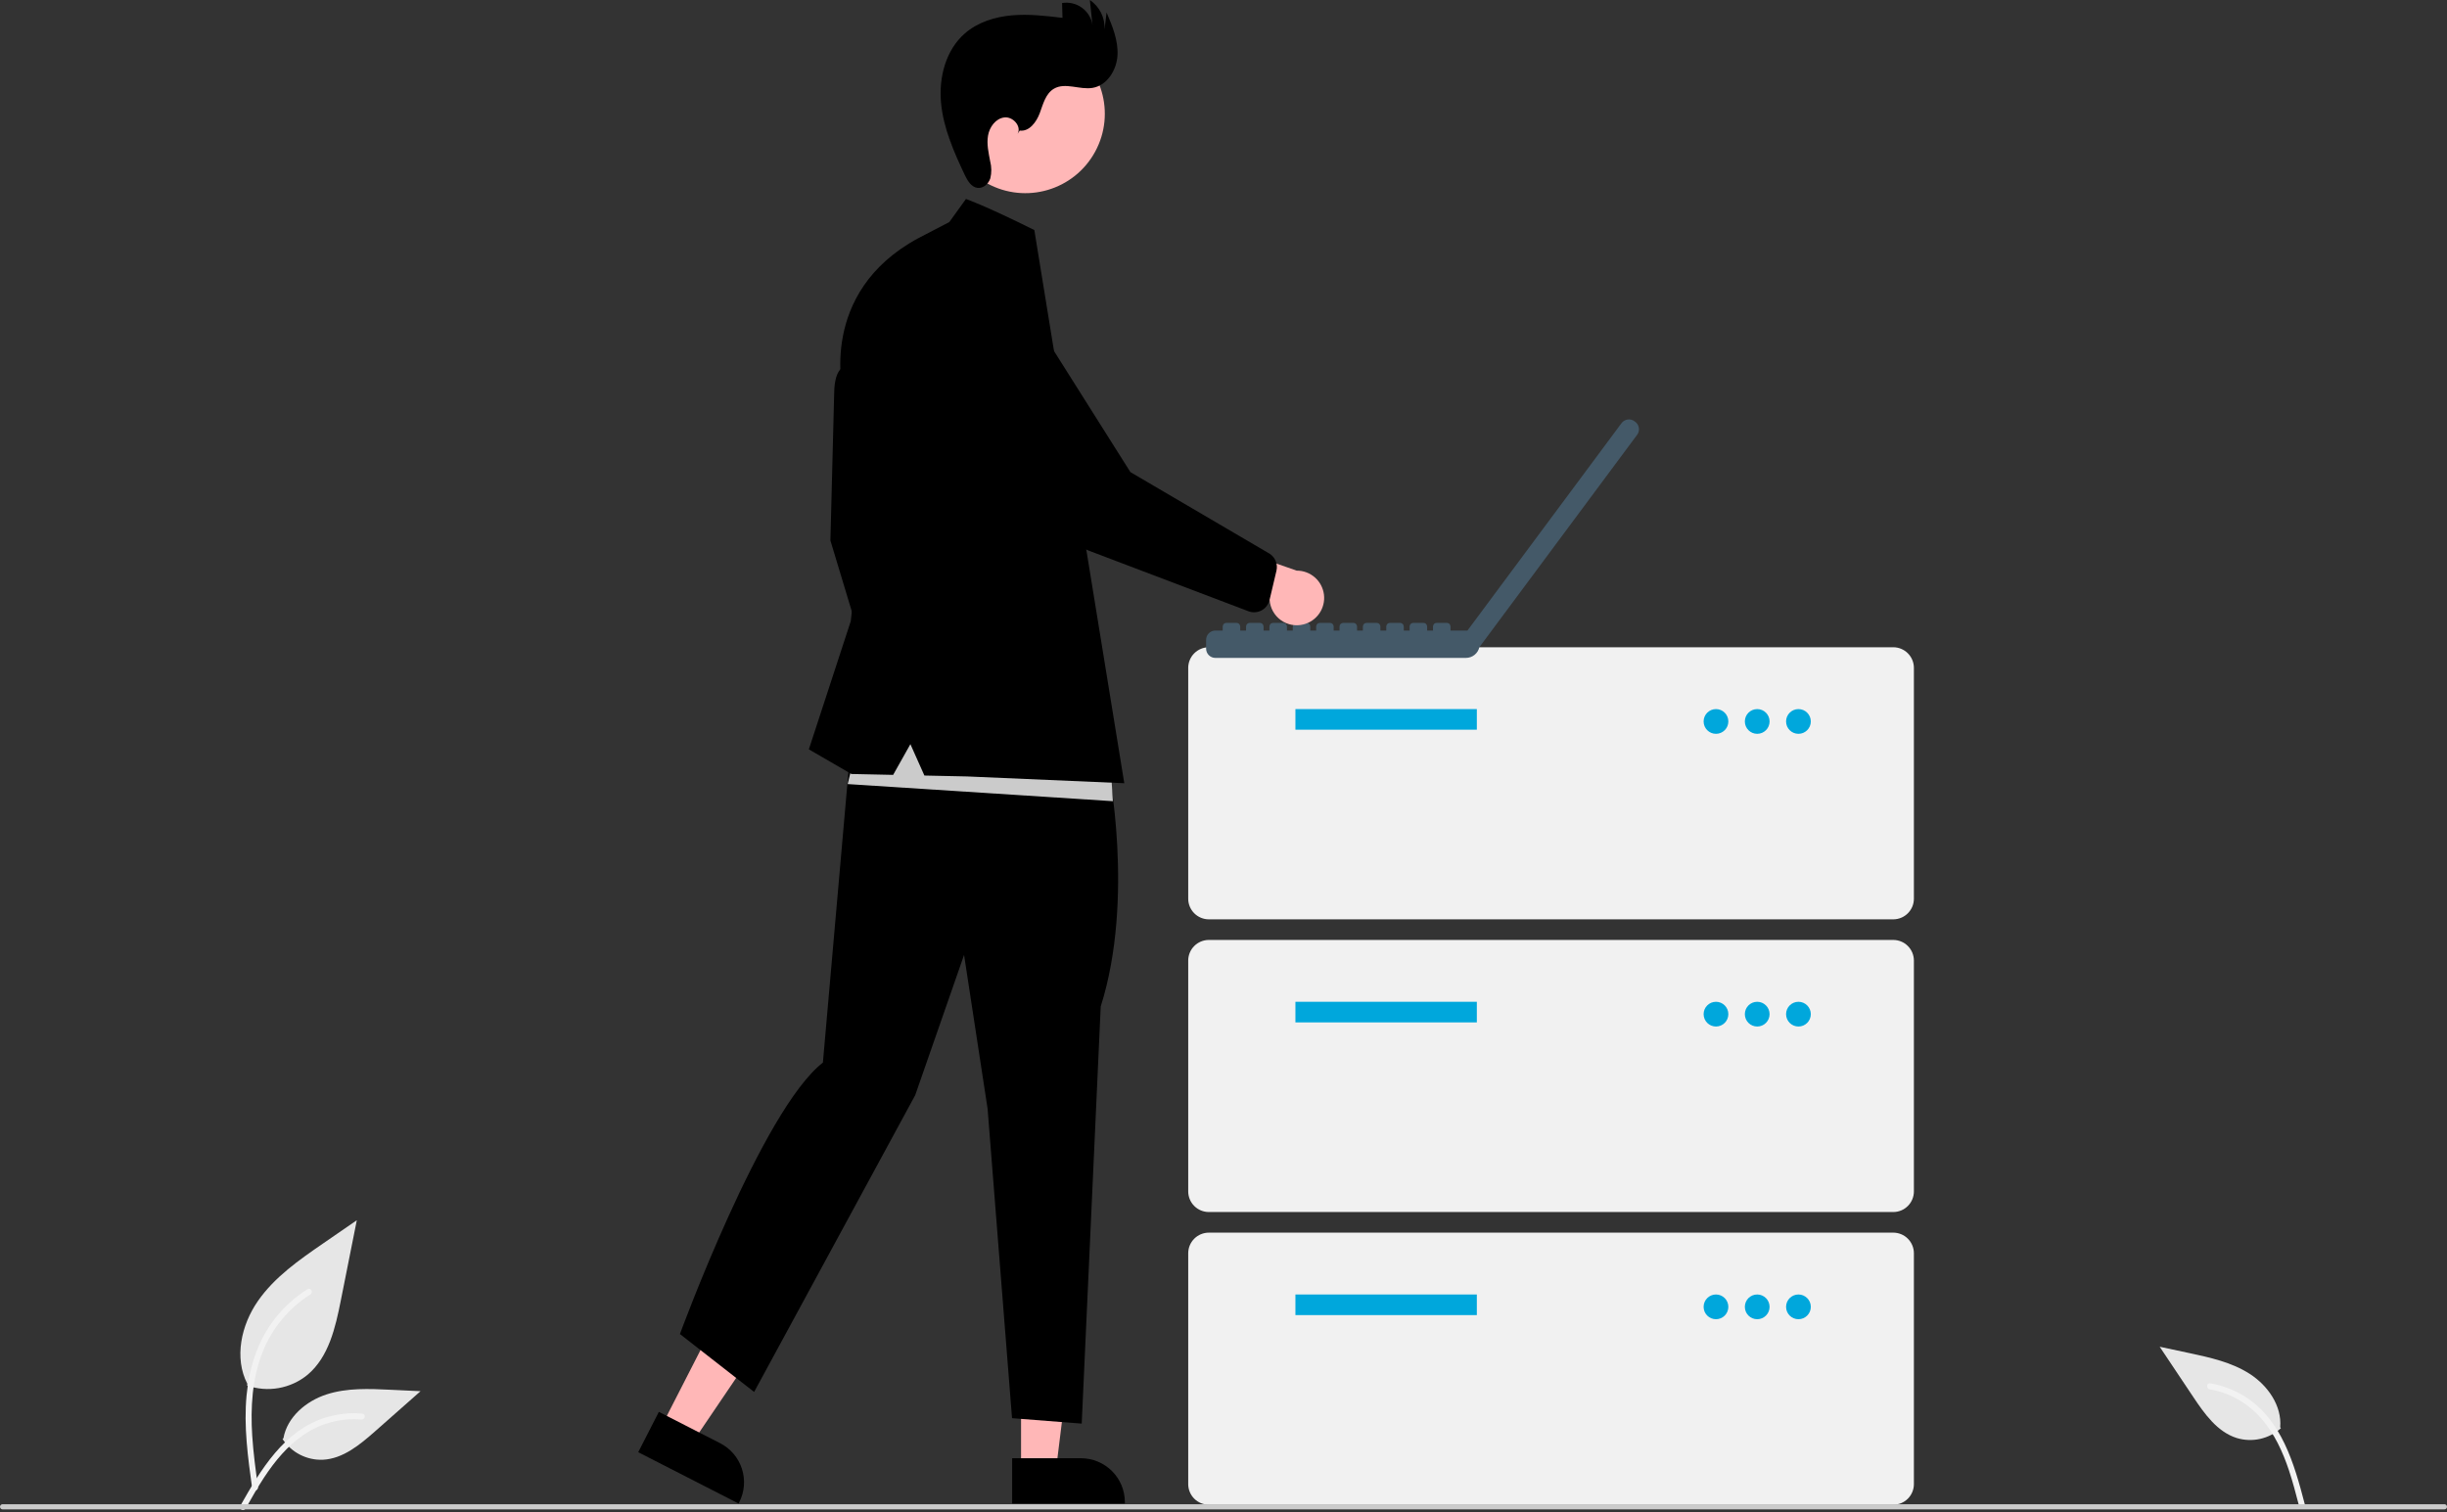 <svg width="945" height="584" viewBox="0 0 945 584" fill="none" xmlns="http://www.w3.org/2000/svg">
<rect x="0" y="0" width="945" height="584" fill="#333333" stroke="none"/>
<g clip-path="url(#clip0)">
<path d="M95.385 535.136C99.308 536.515 103.52 536.861 107.616 536.14C111.711 535.418 115.552 533.654 118.768 531.018C126.957 524.143 129.526 512.822 131.614 502.336L137.794 471.319L124.856 480.228C115.552 486.634 106.038 493.246 99.596 502.525C93.154 511.805 90.344 524.472 95.518 534.513" fill="#E6E6E6"/>
<path d="M97.382 574.847C95.754 562.983 94.079 550.966 95.224 538.975C96.238 528.326 99.487 517.927 106.102 509.396C109.613 504.877 113.885 501.006 118.727 497.956C119.989 497.159 121.151 499.159 119.894 499.953C111.517 505.247 105.037 513.064 101.39 522.278C97.361 532.524 96.714 543.694 97.408 554.578C97.827 561.161 98.719 567.7 99.614 574.231C99.685 574.526 99.64 574.838 99.49 575.102C99.34 575.366 99.096 575.563 98.806 575.653C98.51 575.733 98.195 575.693 97.929 575.542C97.662 575.39 97.466 575.14 97.383 574.845L97.382 574.847Z" fill="#F2F2F2"/>
<path d="M109.104 555.811C110.786 558.368 113.099 560.45 115.819 561.854C118.539 563.259 121.575 563.939 124.635 563.829C132.499 563.456 139.053 557.969 144.952 552.759L162.404 537.35L150.854 536.797C142.548 536.399 134.028 536.026 126.116 538.591C118.205 541.155 110.909 547.317 109.462 555.506" fill="#E6E6E6"/>
<path d="M92.78 581.667C100.619 567.795 109.712 552.379 125.96 547.451C130.478 546.086 135.215 545.597 139.916 546.01C141.398 546.138 141.028 548.422 139.549 548.295C131.668 547.64 123.803 549.721 117.277 554.187C110.997 558.461 106.107 564.404 101.969 570.706C99.434 574.566 97.164 578.59 94.893 582.609C94.167 583.893 92.046 582.966 92.78 581.667Z" fill="#F2F2F2"/>
<path d="M880.857 551.651C878.577 553.694 875.809 555.115 872.82 555.778C869.831 556.44 866.722 556.322 863.792 555.434C856.284 553.063 851.351 546.084 846.979 539.539L834.045 520.181L845.352 522.599C853.484 524.337 861.817 526.154 868.811 530.655C875.804 535.156 881.283 542.978 880.588 551.265" fill="#E6E6E6"/>
<path d="M890.031 580.821C885.997 565.406 881.146 548.178 866.697 539.261C862.678 536.787 858.224 535.103 853.573 534.301C852.108 534.046 851.882 536.349 853.344 536.604C861.13 537.985 868.202 542.007 873.37 547.992C878.349 553.73 881.557 560.725 883.948 567.875C885.412 572.255 886.579 576.726 887.747 581.191C888.12 582.619 890.408 582.264 890.031 580.821Z" fill="#F2F2F2"/>
<path d="M731.159 355.093H466.835C464.724 355.09 462.701 354.251 461.208 352.758C459.715 351.266 458.876 349.242 458.873 347.131V257.962C458.876 255.851 459.715 253.827 461.208 252.335C462.701 250.842 464.724 250.002 466.835 250H731.159C733.27 250.002 735.294 250.842 736.786 252.335C738.279 253.827 739.118 255.851 739.121 257.962V347.131C739.118 349.242 738.279 351.266 736.786 352.758C735.294 354.251 733.27 355.09 731.159 355.093Z" fill="#F1F1F1"/>
<path d="M570.335 273.885H500.274V281.846H570.335V273.885Z" fill="#00A7DC"/>
<path d="M662.69 283.439C665.328 283.439 667.466 281.3 667.466 278.662C667.466 276.023 665.328 273.885 662.69 273.885C660.051 273.885 657.913 276.023 657.913 278.662C657.913 281.3 660.051 283.439 662.69 283.439Z" fill="#00A7DC"/>
<path d="M678.613 283.439C681.251 283.439 683.39 281.3 683.39 278.662C683.39 276.023 681.251 273.885 678.613 273.885C675.974 273.885 673.836 276.023 673.836 278.662C673.836 281.3 675.974 283.439 678.613 283.439Z" fill="#00A7DC"/>
<path d="M694.536 283.439C697.174 283.439 699.313 281.3 699.313 278.662C699.313 276.023 697.174 273.885 694.536 273.885C691.898 273.885 689.759 276.023 689.759 278.662C689.759 281.3 691.898 283.439 694.536 283.439Z" fill="#00A7DC"/>
<path d="M731.159 468.147H466.835C464.724 468.145 462.701 467.305 461.208 465.812C459.715 464.32 458.876 462.296 458.873 460.185V371.016C458.876 368.905 459.715 366.881 461.208 365.389C462.701 363.896 464.724 363.057 466.835 363.054H731.159C733.27 363.057 735.294 363.896 736.786 365.389C738.279 366.881 739.118 368.905 739.121 371.016V460.185C739.118 462.296 738.279 464.32 736.786 465.812C735.294 467.305 733.27 468.145 731.159 468.147V468.147Z" fill="#F1F1F1"/>
<path d="M570.335 386.939H500.274V394.901H570.335V386.939Z" fill="#00A7DC"/>
<path d="M662.69 396.493C665.328 396.493 667.466 394.354 667.466 391.716C667.466 389.078 665.328 386.939 662.69 386.939C660.051 386.939 657.913 389.078 657.913 391.716C657.913 394.354 660.051 396.493 662.69 396.493Z" fill="#00A7DC"/>
<path d="M678.613 396.493C681.251 396.493 683.39 394.354 683.39 391.716C683.39 389.078 681.251 386.939 678.613 386.939C675.974 386.939 673.836 389.078 673.836 391.716C673.836 394.354 675.974 396.493 678.613 396.493Z" fill="#00A7DC"/>
<path d="M694.536 396.493C697.174 396.493 699.313 394.354 699.313 391.716C699.313 389.078 697.174 386.939 694.536 386.939C691.898 386.939 689.759 389.078 689.759 391.716C689.759 394.354 691.898 396.493 694.536 396.493Z" fill="#00A7DC"/>
<path d="M731.159 581.201H466.835C464.724 581.199 462.701 580.359 461.208 578.867C459.715 577.374 458.876 575.351 458.873 573.24V484.07C458.876 481.959 459.715 479.936 461.208 478.443C462.701 476.951 464.724 476.111 466.835 476.109H731.159C733.27 476.111 735.294 476.951 736.786 478.443C738.279 479.936 739.118 481.959 739.121 484.07V573.24C739.118 575.351 738.279 577.374 736.786 578.867C735.294 580.359 733.27 581.199 731.159 581.201V581.201Z" fill="#F1F1F1"/>
<path d="M570.335 499.993H500.274V507.955H570.335V499.993Z" fill="#00A7DC"/>
<path d="M662.69 509.547C665.328 509.547 667.466 507.408 667.466 504.77C667.466 502.132 665.328 499.993 662.69 499.993C660.051 499.993 657.913 502.132 657.913 504.77C657.913 507.408 660.051 509.547 662.69 509.547Z" fill="#00A7DC"/>
<path d="M678.613 509.547C681.251 509.547 683.39 507.408 683.39 504.77C683.39 502.132 681.251 499.993 678.613 499.993C675.974 499.993 673.836 502.132 673.836 504.77C673.836 507.408 675.974 509.547 678.613 509.547Z" fill="#00A7DC"/>
<path d="M694.536 509.547C697.174 509.547 699.313 507.408 699.313 504.77C699.313 502.132 697.174 499.993 694.536 499.993C691.898 499.993 689.759 502.132 689.759 504.77C689.759 507.408 691.898 509.547 694.536 509.547Z" fill="#00A7DC"/>
<path d="M631.512 162.927L631.219 162.711L631.212 162.705C630.835 162.425 630.407 162.222 629.951 162.108C629.496 161.994 629.022 161.97 628.558 162.039C628.093 162.107 627.647 162.267 627.244 162.508C626.841 162.749 626.489 163.067 626.209 163.444L566.713 243.55H560.168V242.012C560.168 241.633 560.017 241.269 559.749 241.001C559.48 240.732 559.116 240.582 558.737 240.582H554.832C554.452 240.582 554.089 240.732 553.82 241.001C553.552 241.269 553.401 241.633 553.401 242.012V243.55H551.141V242.012C551.141 241.633 550.99 241.269 550.722 241.001C550.454 240.732 550.09 240.582 549.71 240.582H545.805C545.426 240.582 545.062 240.732 544.794 241.001C544.525 241.269 544.375 241.633 544.375 242.012V243.55H542.122V242.012C542.122 241.633 541.971 241.269 541.703 241.001C541.434 240.732 541.07 240.582 540.691 240.582H536.786C536.406 240.582 536.042 240.732 535.774 241.001C535.506 241.269 535.355 241.633 535.355 242.012V243.55H533.095V242.012C533.095 241.633 532.944 241.269 532.676 241.001C532.408 240.732 532.044 240.582 531.664 240.582H527.759C527.38 240.582 527.016 240.732 526.747 241.001C526.479 241.269 526.329 241.633 526.328 242.012V243.55H524.076V242.012C524.075 241.633 523.925 241.269 523.656 241.001C523.388 240.732 523.024 240.582 522.645 240.582H518.74C518.552 240.582 518.366 240.619 518.192 240.691C518.019 240.762 517.861 240.868 517.728 241.001C517.595 241.133 517.49 241.291 517.418 241.465C517.346 241.638 517.309 241.824 517.309 242.012V243.55H515.049V242.012C515.049 241.633 514.898 241.269 514.63 241.001C514.362 240.732 513.998 240.582 513.618 240.582H509.713C509.334 240.582 508.97 240.732 508.701 241.001C508.433 241.269 508.282 241.633 508.282 242.012V243.55H506.022V242.012C506.022 241.633 505.871 241.269 505.603 241.001C505.335 240.732 504.971 240.582 504.592 240.582H500.686C500.307 240.582 499.943 240.732 499.675 241.001C499.407 241.269 499.256 241.633 499.256 242.012V243.55H497.003V242.012C497.003 241.633 496.852 241.269 496.584 241.001C496.316 240.732 495.952 240.582 495.572 240.582H491.667C491.288 240.582 490.924 240.732 490.655 241.001C490.387 241.269 490.236 241.633 490.236 242.012V243.55H487.976V242.012C487.976 241.633 487.825 241.269 487.557 241.001C487.289 240.732 486.925 240.582 486.546 240.582H482.64C482.261 240.582 481.897 240.732 481.629 241.001C481.36 241.269 481.21 241.633 481.21 242.012V243.55H478.957V242.012C478.957 241.633 478.806 241.269 478.538 241.001C478.269 240.732 477.906 240.582 477.526 240.582H473.621C473.242 240.582 472.878 240.732 472.609 241.001C472.341 241.269 472.19 241.633 472.19 242.012V243.55H469.358C468.888 243.55 468.423 243.643 467.989 243.822C467.555 244.002 467.161 244.265 466.829 244.598C466.497 244.93 466.234 245.324 466.054 245.758C465.874 246.192 465.782 246.657 465.782 247.126V250.538C465.782 251.008 465.874 251.473 466.054 251.907C466.234 252.341 466.497 252.735 466.829 253.067C467.161 253.399 467.555 253.663 467.989 253.842C468.423 254.022 468.888 254.114 469.358 254.114H566.12C567.345 254.114 568.533 253.692 569.483 252.918C570.434 252.145 571.088 251.067 571.337 249.867L571.374 249.895L632.245 167.937L632.251 167.93C632.816 167.169 633.056 166.214 632.917 165.275C632.779 164.337 632.273 163.492 631.512 162.927V162.927Z" fill="#445968"/>
<path d="M255.504 550.825L267.523 556.976L296.966 513.544L279.228 504.466L255.504 550.825Z" fill="#FFB7B7"/>
<path d="M254.446 545.332L278.116 557.445L278.117 557.446C282.117 559.493 285.14 563.046 286.521 567.323C287.902 571.599 287.528 576.249 285.481 580.25L285.23 580.74L246.476 560.907L254.446 545.332Z" fill="black"/>
<path d="M394.317 567.652H407.819L414.242 515.575H394.315L394.317 567.652Z" fill="#FFB7B7"/>
<path d="M390.873 563.244L417.462 563.243H417.464C421.957 563.243 426.267 565.029 429.445 568.206C432.623 571.384 434.408 575.694 434.408 580.188V580.738L390.874 580.74L390.873 563.244Z" fill="black"/>
<path d="M331.163 142.873C331.163 142.873 322.122 135.946 322.122 152.866L320.694 208.778L336.635 261.598L345.914 244.467L342.107 207.351L331.163 142.873Z" fill="black"/>
<path d="M427.877 295.804C427.877 295.804 438.362 346.862 425.082 388.764L417.743 549.871L390.833 547.774L381.397 428.254L372.311 368.844L353.44 423.012L291.233 537.639L262.577 515.273C262.577 515.273 294.333 428.624 317.793 410.431L329.56 276.42L427.877 295.804Z" fill="black"/>
<path d="M422.903 58.643C431.031 43.774 425.566 25.131 410.697 17.003C395.828 8.875 377.186 14.34 369.058 29.209C360.93 44.078 366.394 62.72 381.263 70.848C396.132 78.976 414.775 73.512 422.903 58.643Z" fill="#FFB7B7"/>
<path d="M393.809 50.434C397.487 50.912 400.261 47.149 401.548 43.67C402.835 40.192 403.816 36.142 407.013 34.263C411.382 31.695 416.972 34.783 421.968 33.936C427.61 32.98 431.279 27 431.566 21.285C431.854 15.569 429.579 10.072 427.348 4.803L426.568 11.351C426.673 9.132 426.206 6.923 425.212 4.935C424.218 2.948 422.731 1.249 420.893 0L421.897 9.609C421.684 8.284 421.21 7.013 420.504 5.871C419.798 4.728 418.874 3.737 417.784 2.953C416.694 2.169 415.459 1.607 414.152 1.302C412.844 0.996 411.489 0.951 410.164 1.17L410.322 6.896C403.806 6.121 397.232 5.345 390.696 5.935C384.16 6.526 377.579 8.594 372.625 12.898C365.215 19.337 362.509 29.939 363.417 39.713C364.326 49.488 368.361 58.67 372.566 67.54C373.624 69.772 375.087 72.29 377.541 72.575C379.745 72.83 381.762 70.987 382.448 68.877C382.976 66.711 382.955 64.448 382.388 62.292C381.768 58.997 380.987 55.63 381.569 52.328C382.152 49.027 384.527 45.765 387.855 45.36C391.183 44.956 394.589 48.76 392.989 51.706L393.809 50.434Z" fill="black"/>
<path d="M429.776 309.458L327.357 302.85L335.066 270.913L428.674 291.838L429.776 309.458Z" fill="#CBCBCB"/>
<path d="M366.614 85.77L373.038 76.852C373.038 76.852 380.218 79.292 399.448 88.864L400.806 97.22L434.185 302.521L373.514 299.904L356.992 299.553L351.585 287.433L344.918 299.296L328.784 298.952L312.367 289.435L328.546 239.947L333.78 194.741L325.691 152.152C325.691 152.152 315.511 113.043 354.718 91.957L366.614 85.77Z" fill="black"/>
<path d="M503.363 241.185C501.877 241.563 500.326 241.61 498.82 241.323C497.314 241.037 495.89 240.424 494.646 239.527C493.403 238.63 492.371 237.472 491.624 236.133C490.877 234.795 490.432 233.308 490.322 231.779L454.327 222.138L468.807 209.281L500.768 220.408C503.349 220.392 505.846 221.324 507.786 223.026C509.726 224.728 510.974 227.083 511.294 229.644C511.614 232.205 510.983 234.795 509.521 236.922C508.06 239.049 505.868 240.566 503.363 241.185V241.185Z" fill="#FFB7B7"/>
<path d="M487.241 235.742C486.484 236.154 485.649 236.403 484.79 236.471C483.931 236.539 483.067 236.426 482.254 236.138L423.041 213.664C408.595 208.543 396.501 198.35 389.009 184.98L364.316 140.931C362.582 138.995 361.247 136.737 360.387 134.285C359.527 131.832 359.158 129.235 359.303 126.64C359.448 124.046 360.103 121.505 361.231 119.164C362.359 116.823 363.938 114.727 365.876 112.997C367.815 111.266 370.076 109.935 372.529 109.08C374.983 108.224 377.581 107.861 380.176 108.01C382.77 108.16 385.309 108.82 387.648 109.952C389.987 111.084 392.08 112.666 393.807 114.608L436.547 182.349L490.334 213.884C491.388 214.575 492.204 215.574 492.672 216.745C493.14 217.916 493.238 219.202 492.951 220.43L490.276 231.764C489.989 232.979 489.338 234.078 488.41 234.914C488.055 235.235 487.662 235.513 487.241 235.742V235.742Z" fill="black"/>
<path d="M944 583H1C0.735 583 0.48 582.895 0.293 582.707C0.105 582.52 0 582.265 0 582C0 581.735 0.105 581.48 0.293 581.293C0.48 581.105 0.735 581 1 581H944C944.265 581 944.52 581.105 944.707 581.293C944.895 581.48 945 581.735 945 582C945 582.265 944.895 582.52 944.707 582.707C944.52 582.895 944.265 583 944 583Z" fill="#CBCBCB"/>
</g>
<defs>
<clipPath id="clip0">
<rect width="945" height="583.224" fill="white"/>
</clipPath>
</defs>
</svg>
